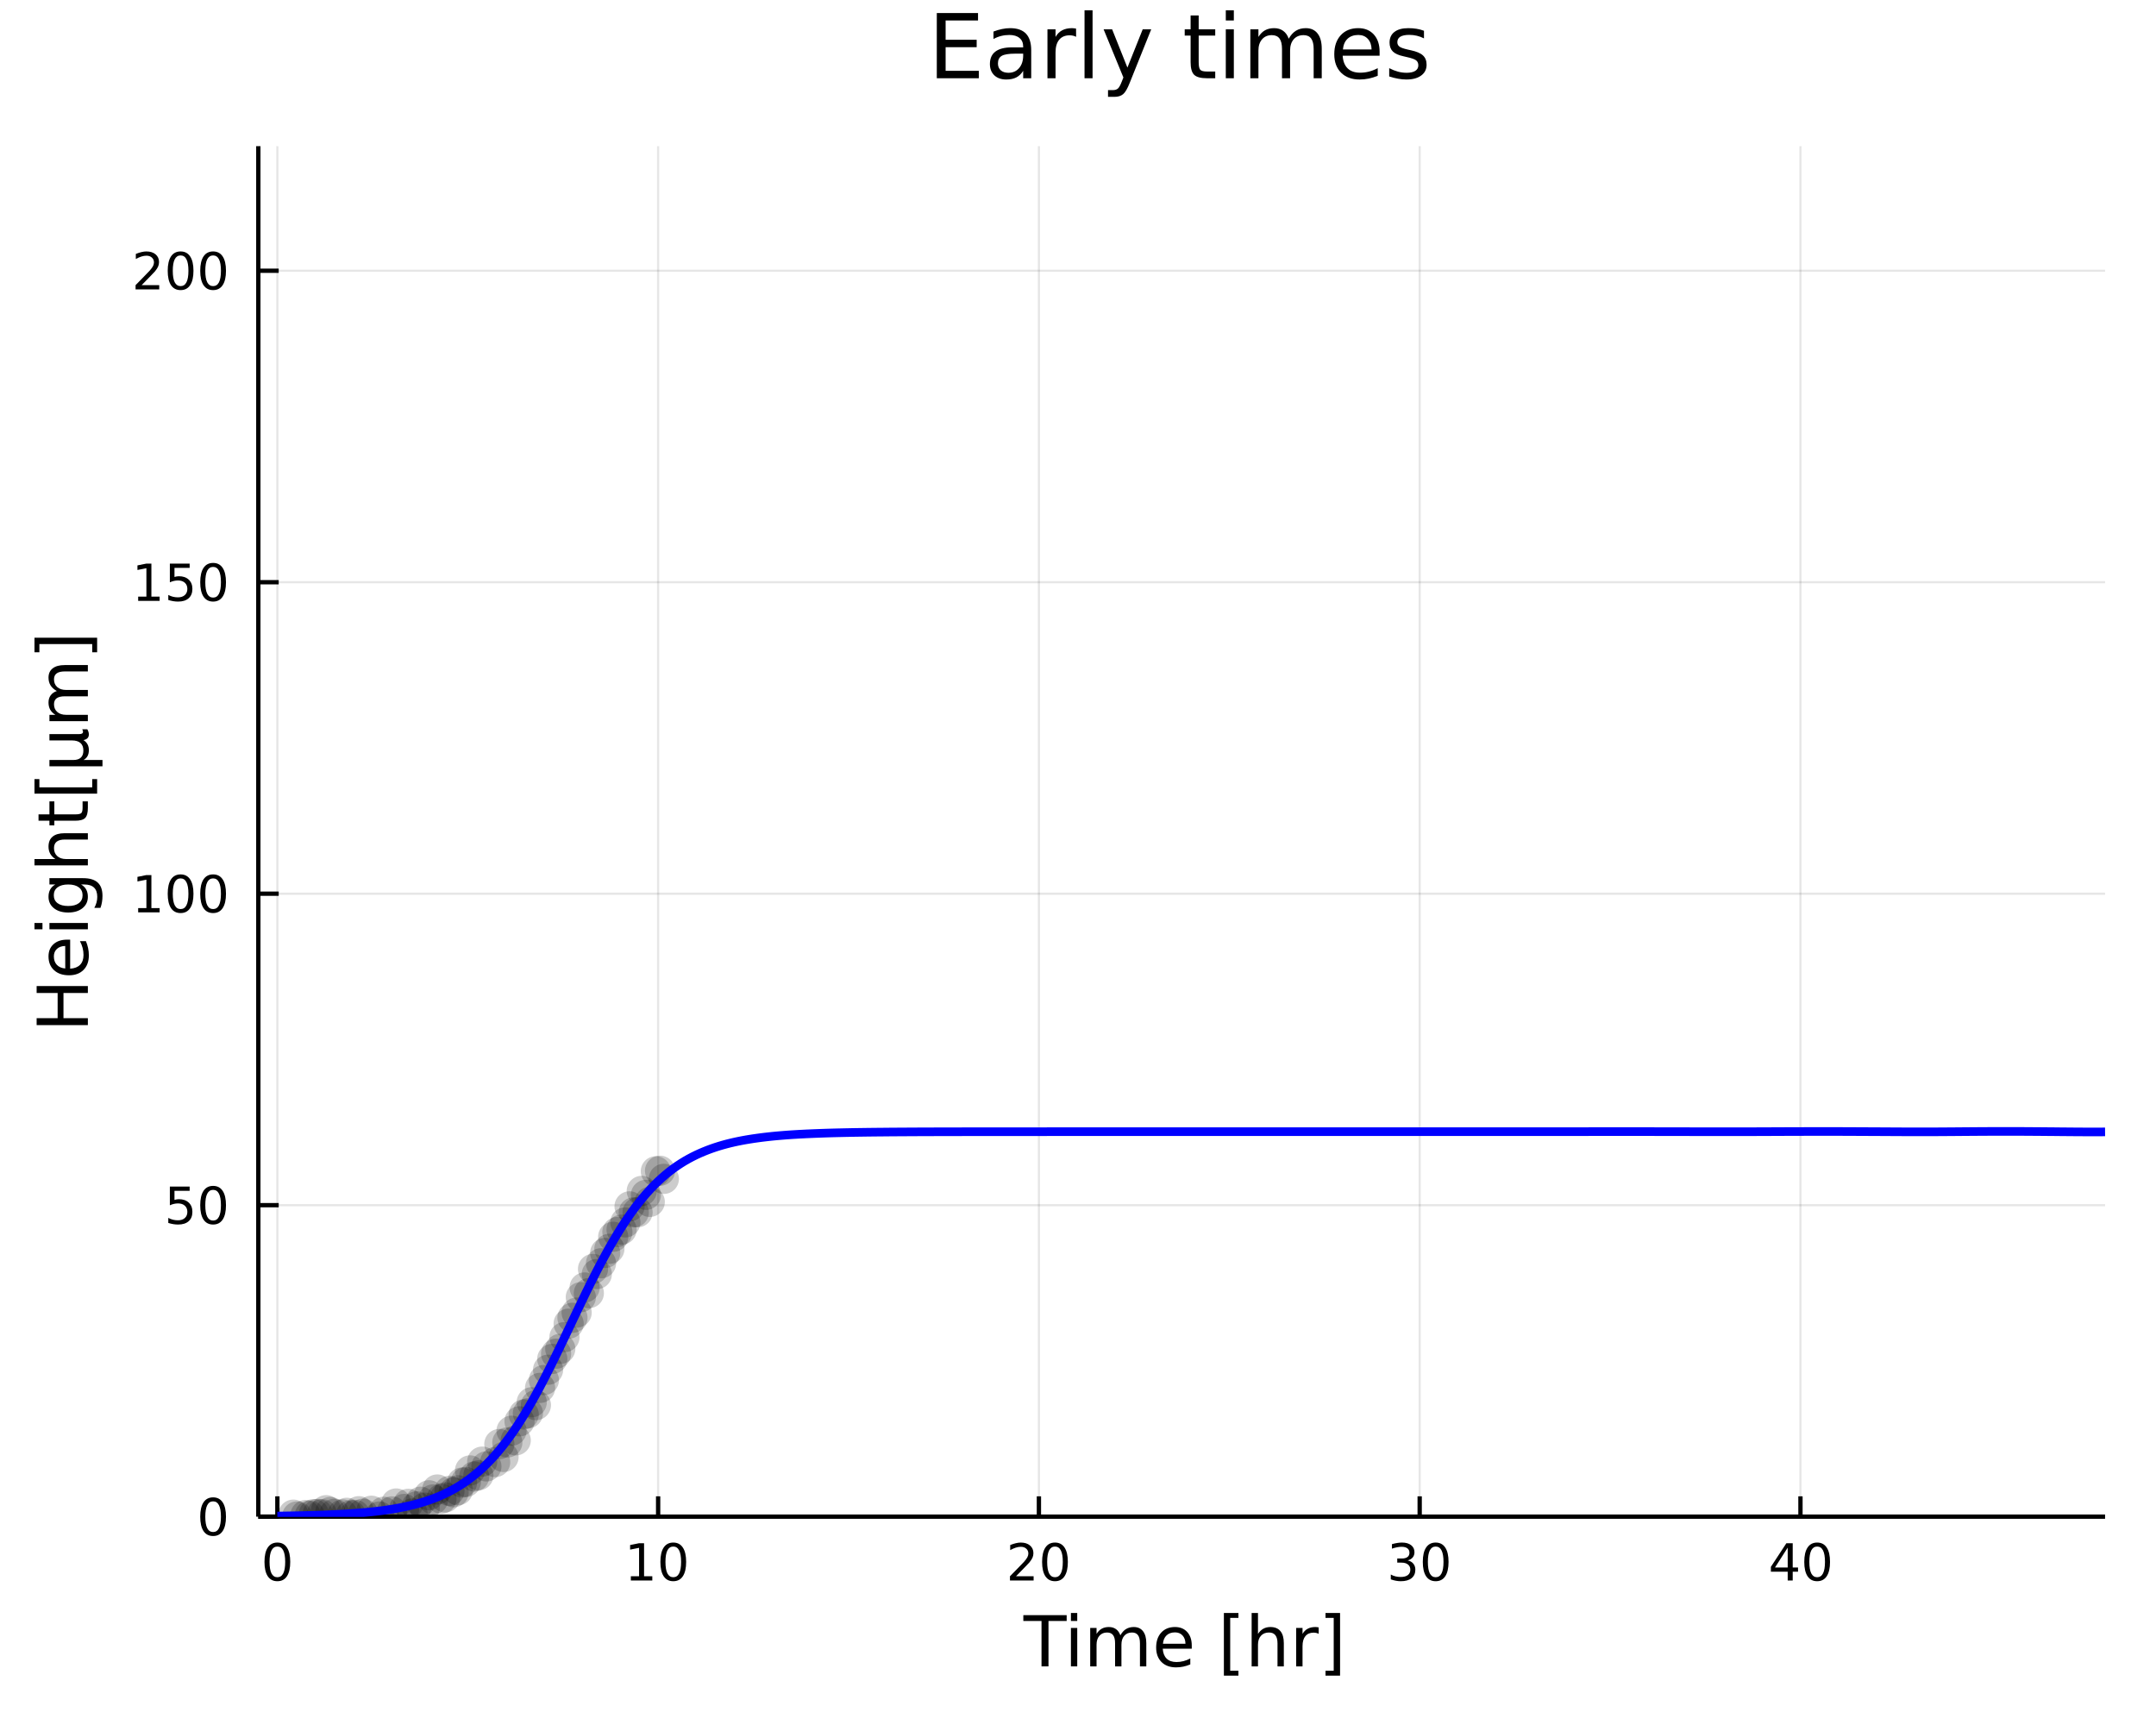 <?xml version="1.0" encoding="utf-8"?>
<svg xmlns="http://www.w3.org/2000/svg" xmlns:xlink="http://www.w3.org/1999/xlink" width="500" height="400" viewBox="0 0 2000 1600">
<rect x="0" y="0" width="2000" height="1600" fill="#808080" stroke="none"/>
<defs>
  <clipPath id="clip330">
    <rect x="0" y="0" width="2000" height="1600"/>
  </clipPath>
</defs>
<path clip-path="url(#clip330)" d="
M0 1600 L2000 1600 L2000 0 L0 0  Z
  " fill="#ffffff" fill-rule="evenodd" fill-opacity="1"/>
<defs>
  <clipPath id="clip331">
    <rect x="400" y="0" width="1401" height="1401"/>
  </clipPath>
</defs>
<path clip-path="url(#clip330)" d="
M239.629 1406.76 L1952.76 1406.76 L1952.76 135.568 L239.629 135.568  Z
  " fill="#ffffff" fill-rule="evenodd" fill-opacity="1"/>
<defs>
  <clipPath id="clip332">
    <rect x="239" y="135" width="1714" height="1272"/>
  </clipPath>
</defs>
<polyline clip-path="url(#clip332)" style="stroke:#000000; stroke-linecap:butt; stroke-linejoin:round; stroke-width:2; stroke-opacity:0.1; fill:none" points="
  257.291,1406.76 257.291,135.568 
  "/>
<polyline clip-path="url(#clip332)" style="stroke:#000000; stroke-linecap:butt; stroke-linejoin:round; stroke-width:2; stroke-opacity:0.1; fill:none" points="
  610.512,1406.76 610.512,135.568 
  "/>
<polyline clip-path="url(#clip332)" style="stroke:#000000; stroke-linecap:butt; stroke-linejoin:round; stroke-width:2; stroke-opacity:0.1; fill:none" points="
  963.734,1406.76 963.734,135.568 
  "/>
<polyline clip-path="url(#clip332)" style="stroke:#000000; stroke-linecap:butt; stroke-linejoin:round; stroke-width:2; stroke-opacity:0.1; fill:none" points="
  1316.96,1406.76 1316.96,135.568 
  "/>
<polyline clip-path="url(#clip332)" style="stroke:#000000; stroke-linecap:butt; stroke-linejoin:round; stroke-width:2; stroke-opacity:0.1; fill:none" points="
  1670.18,1406.76 1670.18,135.568 
  "/>
<polyline clip-path="url(#clip330)" style="stroke:#000000; stroke-linecap:butt; stroke-linejoin:round; stroke-width:4; stroke-opacity:1; fill:none" points="
  239.629,1406.76 1952.76,1406.76 
  "/>
<polyline clip-path="url(#clip330)" style="stroke:#000000; stroke-linecap:butt; stroke-linejoin:round; stroke-width:4; stroke-opacity:1; fill:none" points="
  257.291,1406.76 257.291,1387.87 
  "/>
<polyline clip-path="url(#clip330)" style="stroke:#000000; stroke-linecap:butt; stroke-linejoin:round; stroke-width:4; stroke-opacity:1; fill:none" points="
  610.512,1406.76 610.512,1387.87 
  "/>
<polyline clip-path="url(#clip330)" style="stroke:#000000; stroke-linecap:butt; stroke-linejoin:round; stroke-width:4; stroke-opacity:1; fill:none" points="
  963.734,1406.76 963.734,1387.87 
  "/>
<polyline clip-path="url(#clip330)" style="stroke:#000000; stroke-linecap:butt; stroke-linejoin:round; stroke-width:4; stroke-opacity:1; fill:none" points="
  1316.96,1406.76 1316.96,1387.87 
  "/>
<polyline clip-path="url(#clip330)" style="stroke:#000000; stroke-linecap:butt; stroke-linejoin:round; stroke-width:4; stroke-opacity:1; fill:none" points="
  1670.18,1406.76 1670.18,1387.87 
  "/>
<path clip-path="url(#clip330)" d="M257.291 1434.48 Q253.679 1434.48 251.851 1438.05 Q250.045 1441.59 250.045 1448.72 Q250.045 1455.83 251.851 1459.39 Q253.679 1462.93 257.291 1462.93 Q260.925 1462.93 262.73 1459.39 Q264.559 1455.83 264.559 1448.72 Q264.559 1441.59 262.73 1438.05 Q260.925 1434.48 257.291 1434.48 M257.291 1430.78 Q263.101 1430.78 266.156 1435.39 Q269.235 1439.97 269.235 1448.72 Q269.235 1457.45 266.156 1462.05 Q263.101 1466.64 257.291 1466.64 Q251.48 1466.64 248.402 1462.05 Q245.346 1457.45 245.346 1448.72 Q245.346 1439.97 248.402 1435.39 Q251.48 1430.78 257.291 1430.78 Z" fill="#000000" fill-rule="evenodd" fill-opacity="1" /><path clip-path="url(#clip330)" d="M585.2 1462.03 L592.839 1462.03 L592.839 1435.66 L584.529 1437.33 L584.529 1433.07 L592.793 1431.4 L597.469 1431.4 L597.469 1462.03 L605.107 1462.03 L605.107 1465.96 L585.2 1465.96 L585.2 1462.03 Z" fill="#000000" fill-rule="evenodd" fill-opacity="1" /><path clip-path="url(#clip330)" d="M624.552 1434.48 Q620.941 1434.48 619.112 1438.05 Q617.306 1441.59 617.306 1448.72 Q617.306 1455.83 619.112 1459.39 Q620.941 1462.93 624.552 1462.93 Q628.186 1462.93 629.992 1459.39 Q631.82 1455.83 631.82 1448.72 Q631.82 1441.59 629.992 1438.05 Q628.186 1434.48 624.552 1434.48 M624.552 1430.78 Q630.362 1430.78 633.417 1435.39 Q636.496 1439.97 636.496 1448.72 Q636.496 1457.45 633.417 1462.05 Q630.362 1466.64 624.552 1466.64 Q618.742 1466.64 615.663 1462.05 Q612.607 1457.45 612.607 1448.72 Q612.607 1439.97 615.663 1435.39 Q618.742 1430.78 624.552 1430.78 Z" fill="#000000" fill-rule="evenodd" fill-opacity="1" /><path clip-path="url(#clip330)" d="M942.508 1462.03 L958.827 1462.03 L958.827 1465.96 L936.883 1465.96 L936.883 1462.03 Q939.545 1459.27 944.128 1454.64 Q948.735 1449.99 949.915 1448.65 Q952.16 1446.13 953.04 1444.39 Q953.943 1442.63 953.943 1440.94 Q953.943 1438.19 951.998 1436.45 Q950.077 1434.71 946.975 1434.71 Q944.776 1434.71 942.323 1435.48 Q939.892 1436.24 937.114 1437.79 L937.114 1433.07 Q939.938 1431.94 942.392 1431.36 Q944.846 1430.78 946.883 1430.78 Q952.253 1430.78 955.447 1433.46 Q958.642 1436.15 958.642 1440.64 Q958.642 1442.77 957.832 1444.69 Q957.045 1446.59 954.938 1449.18 Q954.359 1449.85 951.258 1453.07 Q948.156 1456.26 942.508 1462.03 Z" fill="#000000" fill-rule="evenodd" fill-opacity="1" /><path clip-path="url(#clip330)" d="M978.642 1434.48 Q975.031 1434.48 973.202 1438.05 Q971.396 1441.59 971.396 1448.72 Q971.396 1455.83 973.202 1459.39 Q975.031 1462.93 978.642 1462.93 Q982.276 1462.93 984.082 1459.39 Q985.91 1455.83 985.91 1448.72 Q985.91 1441.59 984.082 1438.05 Q982.276 1434.48 978.642 1434.48 M978.642 1430.78 Q984.452 1430.78 987.507 1435.39 Q990.586 1439.97 990.586 1448.72 Q990.586 1457.45 987.507 1462.05 Q984.452 1466.64 978.642 1466.64 Q972.832 1466.64 969.753 1462.05 Q966.697 1457.45 966.697 1448.72 Q966.697 1439.97 969.753 1435.39 Q972.832 1430.78 978.642 1430.78 Z" fill="#000000" fill-rule="evenodd" fill-opacity="1" /><path clip-path="url(#clip330)" d="M1305.8 1447.33 Q1309.16 1448.05 1311.03 1450.32 Q1312.93 1452.58 1312.93 1455.92 Q1312.93 1461.03 1309.41 1463.83 Q1305.89 1466.64 1299.41 1466.64 Q1297.23 1466.64 1294.92 1466.2 Q1292.63 1465.78 1290.17 1464.92 L1290.17 1460.41 Q1292.12 1461.54 1294.43 1462.12 Q1296.75 1462.7 1299.27 1462.7 Q1303.67 1462.7 1305.96 1460.96 Q1308.28 1459.23 1308.28 1455.92 Q1308.28 1452.86 1306.12 1451.15 Q1303.99 1449.41 1300.17 1449.41 L1296.15 1449.41 L1296.15 1445.57 L1300.36 1445.57 Q1303.81 1445.57 1305.64 1444.2 Q1307.47 1442.82 1307.47 1440.22 Q1307.47 1437.56 1305.57 1436.15 Q1303.69 1434.71 1300.17 1434.71 Q1298.25 1434.71 1296.05 1435.13 Q1293.85 1435.55 1291.22 1436.43 L1291.22 1432.26 Q1293.88 1431.52 1296.19 1431.15 Q1298.53 1430.78 1300.59 1430.78 Q1305.91 1430.78 1309.02 1433.21 Q1312.12 1435.62 1312.12 1439.74 Q1312.12 1442.61 1310.47 1444.6 Q1308.83 1446.57 1305.8 1447.33 Z" fill="#000000" fill-rule="evenodd" fill-opacity="1" /><path clip-path="url(#clip330)" d="M1331.79 1434.48 Q1328.18 1434.48 1326.35 1438.05 Q1324.55 1441.59 1324.55 1448.72 Q1324.55 1455.83 1326.35 1459.39 Q1328.18 1462.93 1331.79 1462.93 Q1335.43 1462.93 1337.23 1459.39 Q1339.06 1455.83 1339.06 1448.72 Q1339.06 1441.59 1337.23 1438.05 Q1335.43 1434.48 1331.79 1434.48 M1331.79 1430.78 Q1337.6 1430.78 1340.66 1435.39 Q1343.74 1439.97 1343.74 1448.72 Q1343.74 1457.45 1340.66 1462.05 Q1337.6 1466.64 1331.79 1466.64 Q1325.98 1466.64 1322.91 1462.05 Q1319.85 1457.45 1319.85 1448.72 Q1319.85 1439.97 1322.91 1435.39 Q1325.98 1430.78 1331.79 1430.78 Z" fill="#000000" fill-rule="evenodd" fill-opacity="1" /><path clip-path="url(#clip330)" d="M1658.35 1435.48 L1646.54 1453.93 L1658.35 1453.93 L1658.35 1435.48 M1657.12 1431.4 L1663 1431.4 L1663 1453.93 L1667.93 1453.93 L1667.93 1457.82 L1663 1457.82 L1663 1465.96 L1658.35 1465.96 L1658.35 1457.82 L1642.75 1457.82 L1642.75 1453.3 L1657.12 1431.4 Z" fill="#000000" fill-rule="evenodd" fill-opacity="1" /><path clip-path="url(#clip330)" d="M1685.66 1434.48 Q1682.05 1434.48 1680.22 1438.05 Q1678.42 1441.59 1678.42 1448.72 Q1678.42 1455.83 1680.22 1459.39 Q1682.05 1462.93 1685.66 1462.93 Q1689.3 1462.93 1691.1 1459.39 Q1692.93 1455.83 1692.93 1448.72 Q1692.93 1441.59 1691.1 1438.05 Q1689.3 1434.48 1685.66 1434.48 M1685.66 1430.78 Q1691.47 1430.78 1694.53 1435.39 Q1697.61 1439.97 1697.61 1448.72 Q1697.61 1457.45 1694.53 1462.05 Q1691.47 1466.64 1685.66 1466.64 Q1679.85 1466.64 1676.78 1462.05 Q1673.72 1457.45 1673.72 1448.72 Q1673.72 1439.97 1676.78 1435.39 Q1679.85 1430.78 1685.66 1430.78 Z" fill="#000000" fill-rule="evenodd" fill-opacity="1" /><path clip-path="url(#clip330)" d="M949.288 1498.11 L989.488 1498.11 L989.488 1503.52 L972.618 1503.52 L972.618 1545.63 L966.157 1545.63 L966.157 1503.52 L949.288 1503.52 L949.288 1498.11 Z" fill="#000000" fill-rule="evenodd" fill-opacity="1" /><path clip-path="url(#clip330)" d="M993.434 1509.98 L999.291 1509.98 L999.291 1545.63 L993.434 1545.63 L993.434 1509.98 M993.434 1496.1 L999.291 1496.1 L999.291 1503.52 L993.434 1503.52 L993.434 1496.1 Z" fill="#000000" fill-rule="evenodd" fill-opacity="1" /><path clip-path="url(#clip330)" d="M1039.3 1516.82 Q1041.5 1512.88 1044.55 1511 Q1047.61 1509.12 1051.74 1509.12 Q1057.31 1509.12 1060.34 1513.04 Q1063.36 1516.92 1063.36 1524.11 L1063.36 1545.63 L1057.47 1545.63 L1057.47 1524.3 Q1057.47 1519.18 1055.66 1516.7 Q1053.84 1514.21 1050.12 1514.21 Q1045.57 1514.21 1042.93 1517.24 Q1040.29 1520.26 1040.29 1525.48 L1040.29 1545.63 L1034.4 1545.63 L1034.4 1524.3 Q1034.4 1519.15 1032.58 1516.7 Q1030.77 1514.21 1026.98 1514.21 Q1022.49 1514.21 1019.85 1517.27 Q1017.21 1520.29 1017.21 1525.48 L1017.21 1545.63 L1011.32 1545.63 L1011.32 1509.98 L1017.21 1509.98 L1017.21 1515.52 Q1019.22 1512.24 1022.02 1510.68 Q1024.82 1509.12 1028.67 1509.12 Q1032.55 1509.12 1035.26 1511.09 Q1037.99 1513.07 1039.3 1516.82 Z" fill="#000000" fill-rule="evenodd" fill-opacity="1" /><path clip-path="url(#clip330)" d="M1105.53 1526.34 L1105.53 1529.2 L1078.61 1529.2 Q1078.99 1535.25 1082.24 1538.43 Q1085.51 1541.59 1091.34 1541.59 Q1094.71 1541.59 1097.86 1540.76 Q1101.05 1539.93 1104.17 1538.28 L1104.17 1543.81 Q1101.01 1545.15 1097.7 1545.85 Q1094.39 1546.55 1090.99 1546.55 Q1082.46 1546.55 1077.46 1541.59 Q1072.5 1536.62 1072.5 1528.15 Q1072.5 1519.4 1077.21 1514.28 Q1081.95 1509.12 1089.97 1509.12 Q1097.16 1509.12 1101.33 1513.77 Q1105.53 1518.38 1105.53 1526.34 M1099.68 1524.62 Q1099.61 1519.81 1096.97 1516.95 Q1094.36 1514.09 1090.03 1514.09 Q1085.13 1514.09 1082.17 1516.85 Q1079.24 1519.62 1078.8 1524.65 L1099.68 1524.62 Z" fill="#000000" fill-rule="evenodd" fill-opacity="1" /><path clip-path="url(#clip330)" d="M1135.33 1496.1 L1148.82 1496.1 L1148.82 1500.65 L1141.18 1500.65 L1141.18 1549.67 L1148.82 1549.67 L1148.82 1554.22 L1135.33 1554.22 L1135.33 1496.1 Z" fill="#000000" fill-rule="evenodd" fill-opacity="1" /><path clip-path="url(#clip330)" d="M1190.93 1524.11 L1190.93 1545.63 L1185.07 1545.63 L1185.07 1524.3 Q1185.07 1519.24 1183.1 1516.73 Q1181.13 1514.21 1177.18 1514.21 Q1172.44 1514.21 1169.7 1517.24 Q1166.96 1520.26 1166.96 1525.48 L1166.96 1545.63 L1161.08 1545.63 L1161.08 1496.1 L1166.96 1496.1 L1166.96 1515.52 Q1169.06 1512.3 1171.9 1510.71 Q1174.76 1509.12 1178.49 1509.12 Q1184.63 1509.12 1187.78 1512.94 Q1190.93 1516.73 1190.93 1524.11 Z" fill="#000000" fill-rule="evenodd" fill-opacity="1" /><path clip-path="url(#clip330)" d="M1223.27 1515.45 Q1222.28 1514.88 1221.1 1514.63 Q1219.96 1514.34 1218.56 1514.34 Q1213.59 1514.34 1210.92 1517.59 Q1208.28 1520.8 1208.28 1526.85 L1208.28 1545.63 L1202.39 1545.63 L1202.39 1509.98 L1208.28 1509.98 L1208.28 1515.52 Q1210.12 1512.27 1213.08 1510.71 Q1216.04 1509.12 1220.28 1509.12 Q1220.88 1509.12 1221.61 1509.22 Q1222.35 1509.28 1223.24 1509.44 L1223.27 1515.45 Z" fill="#000000" fill-rule="evenodd" fill-opacity="1" /><path clip-path="url(#clip330)" d="M1243.1 1496.1 L1243.1 1554.22 L1229.6 1554.22 L1229.6 1549.67 L1237.21 1549.67 L1237.21 1500.65 L1229.6 1500.65 L1229.6 1496.1 L1243.1 1496.1 Z" fill="#000000" fill-rule="evenodd" fill-opacity="1" /><polyline clip-path="url(#clip332)" style="stroke:#000000; stroke-linecap:butt; stroke-linejoin:round; stroke-width:2; stroke-opacity:0.1; fill:none" points="
  239.629,1406.76 1952.76,1406.76 
  "/>
<polyline clip-path="url(#clip332)" style="stroke:#000000; stroke-linecap:butt; stroke-linejoin:round; stroke-width:2; stroke-opacity:0.1; fill:none" points="
  239.629,1117.86 1952.76,1117.86 
  "/>
<polyline clip-path="url(#clip332)" style="stroke:#000000; stroke-linecap:butt; stroke-linejoin:round; stroke-width:2; stroke-opacity:0.1; fill:none" points="
  239.629,828.948 1952.76,828.948 
  "/>
<polyline clip-path="url(#clip332)" style="stroke:#000000; stroke-linecap:butt; stroke-linejoin:round; stroke-width:2; stroke-opacity:0.1; fill:none" points="
  239.629,540.039 1952.76,540.039 
  "/>
<polyline clip-path="url(#clip332)" style="stroke:#000000; stroke-linecap:butt; stroke-linejoin:round; stroke-width:2; stroke-opacity:0.1; fill:none" points="
  239.629,251.131 1952.76,251.131 
  "/>
<polyline clip-path="url(#clip330)" style="stroke:#000000; stroke-linecap:butt; stroke-linejoin:round; stroke-width:4; stroke-opacity:1; fill:none" points="
  239.629,1406.76 239.629,135.568 
  "/>
<polyline clip-path="url(#clip330)" style="stroke:#000000; stroke-linecap:butt; stroke-linejoin:round; stroke-width:4; stroke-opacity:1; fill:none" points="
  239.629,1406.76 258.527,1406.76 
  "/>
<polyline clip-path="url(#clip330)" style="stroke:#000000; stroke-linecap:butt; stroke-linejoin:round; stroke-width:4; stroke-opacity:1; fill:none" points="
  239.629,1117.86 258.527,1117.86 
  "/>
<polyline clip-path="url(#clip330)" style="stroke:#000000; stroke-linecap:butt; stroke-linejoin:round; stroke-width:4; stroke-opacity:1; fill:none" points="
  239.629,828.948 258.527,828.948 
  "/>
<polyline clip-path="url(#clip330)" style="stroke:#000000; stroke-linecap:butt; stroke-linejoin:round; stroke-width:4; stroke-opacity:1; fill:none" points="
  239.629,540.039 258.527,540.039 
  "/>
<polyline clip-path="url(#clip330)" style="stroke:#000000; stroke-linecap:butt; stroke-linejoin:round; stroke-width:4; stroke-opacity:1; fill:none" points="
  239.629,251.131 258.527,251.131 
  "/>
<path clip-path="url(#clip330)" d="M197.685 1392.56 Q194.074 1392.56 192.245 1396.13 Q190.44 1399.67 190.44 1406.8 Q190.44 1413.91 192.245 1417.47 Q194.074 1421.01 197.685 1421.01 Q201.319 1421.01 203.125 1417.47 Q204.954 1413.91 204.954 1406.8 Q204.954 1399.67 203.125 1396.13 Q201.319 1392.56 197.685 1392.56 M197.685 1388.86 Q203.495 1388.86 206.551 1393.47 Q209.629 1398.05 209.629 1406.8 Q209.629 1415.53 206.551 1420.13 Q203.495 1424.72 197.685 1424.72 Q191.875 1424.72 188.796 1420.13 Q185.741 1415.53 185.741 1406.8 Q185.741 1398.05 188.796 1393.47 Q191.875 1388.86 197.685 1388.86 Z" fill="#000000" fill-rule="evenodd" fill-opacity="1" /><path clip-path="url(#clip330)" d="M157.57 1100.58 L175.926 1100.58 L175.926 1104.51 L161.852 1104.51 L161.852 1112.98 Q162.87 1112.64 163.889 1112.47 Q164.907 1112.29 165.926 1112.29 Q171.713 1112.29 175.093 1115.46 Q178.472 1118.63 178.472 1124.05 Q178.472 1129.63 175 1132.73 Q171.528 1135.81 165.208 1135.81 Q163.032 1135.81 160.764 1135.44 Q158.519 1135.07 156.111 1134.33 L156.111 1129.63 Q158.195 1130.76 160.417 1131.32 Q162.639 1131.87 165.116 1131.87 Q169.12 1131.87 171.458 1129.77 Q173.796 1127.66 173.796 1124.05 Q173.796 1120.44 171.458 1118.33 Q169.12 1116.22 165.116 1116.22 Q163.241 1116.22 161.366 1116.64 Q159.514 1117.06 157.57 1117.94 L157.57 1100.58 Z" fill="#000000" fill-rule="evenodd" fill-opacity="1" /><path clip-path="url(#clip330)" d="M197.685 1103.65 Q194.074 1103.65 192.245 1107.22 Q190.44 1110.76 190.44 1117.89 Q190.44 1125 192.245 1128.56 Q194.074 1132.1 197.685 1132.1 Q201.319 1132.1 203.125 1128.56 Q204.954 1125 204.954 1117.89 Q204.954 1110.76 203.125 1107.22 Q201.319 1103.65 197.685 1103.65 M197.685 1099.95 Q203.495 1099.95 206.551 1104.56 Q209.629 1109.14 209.629 1117.89 Q209.629 1126.62 206.551 1131.22 Q203.495 1135.81 197.685 1135.81 Q191.875 1135.81 188.796 1131.22 Q185.741 1126.62 185.741 1117.89 Q185.741 1109.14 188.796 1104.56 Q191.875 1099.95 197.685 1099.95 Z" fill="#000000" fill-rule="evenodd" fill-opacity="1" /><path clip-path="url(#clip330)" d="M128.172 842.292 L135.81 842.292 L135.81 815.927 L127.5 817.594 L127.5 813.334 L135.764 811.668 L140.44 811.668 L140.44 842.292 L148.079 842.292 L148.079 846.228 L128.172 846.228 L128.172 842.292 Z" fill="#000000" fill-rule="evenodd" fill-opacity="1" /><path clip-path="url(#clip330)" d="M167.523 814.746 Q163.912 814.746 162.083 818.311 Q160.278 821.853 160.278 828.982 Q160.278 836.089 162.083 839.654 Q163.912 843.195 167.523 843.195 Q171.157 843.195 172.963 839.654 Q174.792 836.089 174.792 828.982 Q174.792 821.853 172.963 818.311 Q171.157 814.746 167.523 814.746 M167.523 811.043 Q173.333 811.043 176.389 815.649 Q179.468 820.232 179.468 828.982 Q179.468 837.709 176.389 842.316 Q173.333 846.899 167.523 846.899 Q161.713 846.899 158.634 842.316 Q155.579 837.709 155.579 828.982 Q155.579 820.232 158.634 815.649 Q161.713 811.043 167.523 811.043 Z" fill="#000000" fill-rule="evenodd" fill-opacity="1" /><path clip-path="url(#clip330)" d="M197.685 814.746 Q194.074 814.746 192.245 818.311 Q190.44 821.853 190.44 828.982 Q190.44 836.089 192.245 839.654 Q194.074 843.195 197.685 843.195 Q201.319 843.195 203.125 839.654 Q204.954 836.089 204.954 828.982 Q204.954 821.853 203.125 818.311 Q201.319 814.746 197.685 814.746 M197.685 811.043 Q203.495 811.043 206.551 815.649 Q209.629 820.232 209.629 828.982 Q209.629 837.709 206.551 842.316 Q203.495 846.899 197.685 846.899 Q191.875 846.899 188.796 842.316 Q185.741 837.709 185.741 828.982 Q185.741 820.232 188.796 815.649 Q191.875 811.043 197.685 811.043 Z" fill="#000000" fill-rule="evenodd" fill-opacity="1" /><path clip-path="url(#clip330)" d="M128.172 553.384 L135.81 553.384 L135.81 527.019 L127.5 528.685 L127.5 524.426 L135.764 522.759 L140.44 522.759 L140.44 553.384 L148.079 553.384 L148.079 557.319 L128.172 557.319 L128.172 553.384 Z" fill="#000000" fill-rule="evenodd" fill-opacity="1" /><path clip-path="url(#clip330)" d="M157.57 522.759 L175.926 522.759 L175.926 526.695 L161.852 526.695 L161.852 535.167 Q162.87 534.82 163.889 534.658 Q164.907 534.472 165.926 534.472 Q171.713 534.472 175.093 537.644 Q178.472 540.815 178.472 546.232 Q178.472 551.81 175 554.912 Q171.528 557.991 165.208 557.991 Q163.032 557.991 160.764 557.62 Q158.519 557.25 156.111 556.509 L156.111 551.81 Q158.195 552.945 160.417 553.5 Q162.639 554.056 165.116 554.056 Q169.12 554.056 171.458 551.949 Q173.796 549.843 173.796 546.232 Q173.796 542.62 171.458 540.514 Q169.12 538.408 165.116 538.408 Q163.241 538.408 161.366 538.824 Q159.514 539.241 157.57 540.121 L157.57 522.759 Z" fill="#000000" fill-rule="evenodd" fill-opacity="1" /><path clip-path="url(#clip330)" d="M197.685 525.838 Q194.074 525.838 192.245 529.403 Q190.44 532.945 190.44 540.074 Q190.44 547.181 192.245 550.745 Q194.074 554.287 197.685 554.287 Q201.319 554.287 203.125 550.745 Q204.954 547.181 204.954 540.074 Q204.954 532.945 203.125 529.403 Q201.319 525.838 197.685 525.838 M197.685 522.134 Q203.495 522.134 206.551 526.741 Q209.629 531.324 209.629 540.074 Q209.629 548.801 206.551 553.407 Q203.495 557.991 197.685 557.991 Q191.875 557.991 188.796 553.407 Q185.741 548.801 185.741 540.074 Q185.741 531.324 188.796 526.741 Q191.875 522.134 197.685 522.134 Z" fill="#000000" fill-rule="evenodd" fill-opacity="1" /><path clip-path="url(#clip330)" d="M131.389 264.476 L147.708 264.476 L147.708 268.411 L125.764 268.411 L125.764 264.476 Q128.426 261.722 133.009 257.092 Q137.616 252.439 138.796 251.097 Q141.042 248.574 141.921 246.837 Q142.824 245.078 142.824 243.388 Q142.824 240.634 140.88 238.898 Q138.959 237.162 135.857 237.162 Q133.658 237.162 131.204 237.925 Q128.773 238.689 125.996 240.24 L125.996 235.518 Q128.82 234.384 131.273 233.805 Q133.727 233.226 135.764 233.226 Q141.134 233.226 144.329 235.912 Q147.523 238.597 147.523 243.087 Q147.523 245.217 146.713 247.138 Q145.926 249.036 143.82 251.629 Q143.241 252.3 140.139 255.518 Q137.037 258.712 131.389 264.476 Z" fill="#000000" fill-rule="evenodd" fill-opacity="1" /><path clip-path="url(#clip330)" d="M167.523 236.93 Q163.912 236.93 162.083 240.495 Q160.278 244.037 160.278 251.166 Q160.278 258.273 162.083 261.837 Q163.912 265.379 167.523 265.379 Q171.157 265.379 172.963 261.837 Q174.792 258.273 174.792 251.166 Q174.792 244.037 172.963 240.495 Q171.157 236.93 167.523 236.93 M167.523 233.226 Q173.333 233.226 176.389 237.833 Q179.468 242.416 179.468 251.166 Q179.468 259.893 176.389 264.499 Q173.333 269.083 167.523 269.083 Q161.713 269.083 158.634 264.499 Q155.579 259.893 155.579 251.166 Q155.579 242.416 158.634 237.833 Q161.713 233.226 167.523 233.226 Z" fill="#000000" fill-rule="evenodd" fill-opacity="1" /><path clip-path="url(#clip330)" d="M197.685 236.93 Q194.074 236.93 192.245 240.495 Q190.44 244.037 190.44 251.166 Q190.44 258.273 192.245 261.837 Q194.074 265.379 197.685 265.379 Q201.319 265.379 203.125 261.837 Q204.954 258.273 204.954 251.166 Q204.954 244.037 203.125 240.495 Q201.319 236.93 197.685 236.93 M197.685 233.226 Q203.495 233.226 206.551 237.833 Q209.629 242.416 209.629 251.166 Q209.629 259.893 206.551 264.499 Q203.495 269.083 197.685 269.083 Q191.875 269.083 188.796 264.499 Q185.741 259.893 185.741 251.166 Q185.741 242.416 188.796 237.833 Q191.875 233.226 197.685 233.226 Z" fill="#000000" fill-rule="evenodd" fill-opacity="1" /><path clip-path="url(#clip330)" d="M33.988 950.822 L33.988 944.393 L53.467 944.393 L53.467 921.031 L33.988 921.031 L33.988 914.601 L81.508 914.601 L81.508 921.031 L58.878 921.031 L58.878 944.393 L81.508 944.393 L81.508 950.822 L33.988 950.822 Z" fill="#000000" fill-rule="evenodd" fill-opacity="1" /><path clip-path="url(#clip330)" d="M62.22 871.569 L65.085 871.569 L65.085 898.496 Q71.132 898.114 74.315 894.868 Q77.466 891.589 77.466 885.765 Q77.466 882.391 76.638 879.24 Q75.811 876.057 74.156 872.938 L79.694 872.938 Q81.031 876.089 81.731 879.399 Q82.431 882.709 82.431 886.115 Q82.431 894.645 77.466 899.642 Q72.501 904.607 64.034 904.607 Q55.281 904.607 50.157 899.896 Q45.001 895.154 45.001 887.133 Q45.001 879.94 49.648 875.77 Q54.263 871.569 62.22 871.569 M60.501 877.426 Q55.695 877.489 52.831 880.131 Q49.966 882.741 49.966 887.07 Q49.966 891.971 52.735 894.931 Q55.504 897.859 60.533 898.305 L60.501 877.426 Z" fill="#000000" fill-rule="evenodd" fill-opacity="1" /><path clip-path="url(#clip330)" d="M45.86 861.957 L45.86 856.1 L81.508 856.1 L81.508 861.957 L45.86 861.957 M31.983 861.957 L31.983 856.1 L39.399 856.1 L39.399 861.957 L31.983 861.957 Z" fill="#000000" fill-rule="evenodd" fill-opacity="1" /><path clip-path="url(#clip330)" d="M63.27 820.389 Q56.905 820.389 53.404 823.031 Q49.902 825.641 49.902 830.383 Q49.902 835.094 53.404 837.735 Q56.905 840.345 63.27 840.345 Q69.604 840.345 73.105 837.735 Q76.607 835.094 76.607 830.383 Q76.607 825.641 73.105 823.031 Q69.604 820.389 63.27 820.389 M77.084 814.532 Q86.187 814.532 90.611 818.575 Q95.067 822.617 95.067 830.956 Q95.067 834.043 94.59 836.781 Q94.144 839.518 93.189 842.096 L87.492 842.096 Q88.892 839.518 89.561 837.003 Q90.229 834.489 90.229 831.879 Q90.229 826.118 87.206 823.253 Q84.214 820.389 78.134 820.389 L75.238 820.389 Q78.389 822.203 79.949 825.036 Q81.508 827.869 81.508 831.815 Q81.508 838.372 76.511 842.382 Q71.514 846.393 63.27 846.393 Q54.995 846.393 49.998 842.382 Q45.001 838.372 45.001 831.815 Q45.001 827.869 46.56 825.036 Q48.12 822.203 51.271 820.389 L45.86 820.389 L45.86 814.532 L77.084 814.532 Z" fill="#000000" fill-rule="evenodd" fill-opacity="1" /><path clip-path="url(#clip330)" d="M59.992 772.837 L81.508 772.837 L81.508 778.693 L60.183 778.693 Q55.122 778.693 52.608 780.667 Q50.093 782.64 50.093 786.587 Q50.093 791.329 53.117 794.067 Q56.141 796.804 61.361 796.804 L81.508 796.804 L81.508 802.692 L31.983 802.692 L31.983 796.804 L51.398 796.804 Q48.184 794.703 46.592 791.87 Q45.001 789.006 45.001 785.282 Q45.001 779.139 48.82 775.988 Q52.608 772.837 59.992 772.837 Z" fill="#000000" fill-rule="evenodd" fill-opacity="1" /><path clip-path="url(#clip330)" d="M35.739 755.363 L45.86 755.363 L45.86 743.3 L50.412 743.3 L50.412 755.363 L69.763 755.363 Q74.124 755.363 75.365 754.185 Q76.607 752.976 76.607 749.316 L76.607 743.3 L81.508 743.3 L81.508 749.316 Q81.508 756.095 78.994 758.673 Q76.447 761.251 69.763 761.251 L50.412 761.251 L50.412 765.548 L45.86 765.548 L45.86 761.251 L35.739 761.251 L35.739 755.363 Z" fill="#000000" fill-rule="evenodd" fill-opacity="1" /><path clip-path="url(#clip330)" d="M31.983 736.139 L31.983 722.643 L36.534 722.643 L36.534 730.282 L85.55 730.282 L85.55 722.643 L90.102 722.643 L90.102 736.139 L31.983 736.139 Z" fill="#000000" fill-rule="evenodd" fill-opacity="1" /><path clip-path="url(#clip330)" d="M95.067 710.771 L45.86 710.771 L45.86 704.915 L68.013 704.915 Q72.628 704.915 74.983 702.719 Q77.339 700.523 77.339 696.226 Q77.339 691.515 74.665 689.16 Q71.991 686.773 66.644 686.773 L45.86 686.773 L45.86 680.916 L73.296 680.916 Q75.206 680.916 76.129 680.375 Q77.02 679.802 77.02 678.625 Q77.02 678.338 76.861 677.829 Q76.67 677.32 76.288 676.428 L80.999 676.428 Q81.731 677.733 82.081 678.911 Q82.431 680.057 82.431 681.171 Q82.431 683.367 81.19 684.672 Q79.949 685.977 77.402 686.454 Q79.917 688.046 81.19 690.369 Q82.431 692.661 82.431 695.78 Q82.431 699.027 81.19 701.318 Q79.949 703.578 77.466 704.915 L95.067 704.915 L95.067 710.771 Z" fill="#000000" fill-rule="evenodd" fill-opacity="1" /><path clip-path="url(#clip330)" d="M52.703 640.94 Q48.757 638.743 46.879 635.688 Q45.001 632.632 45.001 628.495 Q45.001 622.925 48.916 619.901 Q52.799 616.877 59.992 616.877 L81.508 616.877 L81.508 622.765 L60.183 622.765 Q55.059 622.765 52.576 624.58 Q50.093 626.394 50.093 630.118 Q50.093 634.669 53.117 637.311 Q56.141 639.953 61.361 639.953 L81.508 639.953 L81.508 645.841 L60.183 645.841 Q55.027 645.841 52.576 647.655 Q50.093 649.47 50.093 653.257 Q50.093 657.745 53.149 660.387 Q56.173 663.029 61.361 663.029 L81.508 663.029 L81.508 668.917 L45.86 668.917 L45.86 663.029 L51.398 663.029 Q48.12 661.023 46.56 658.222 Q45.001 655.422 45.001 651.57 Q45.001 647.687 46.974 644.982 Q48.948 642.245 52.703 640.94 Z" fill="#000000" fill-rule="evenodd" fill-opacity="1" /><path clip-path="url(#clip330)" d="M31.983 591.51 L90.102 591.51 L90.102 605.005 L85.55 605.005 L85.55 597.398 L36.534 597.398 L36.534 605.005 L31.983 605.005 L31.983 591.51 Z" fill="#000000" fill-rule="evenodd" fill-opacity="1" /><path clip-path="url(#clip330)" d="M869.018 12.096 L907.259 12.096 L907.259 18.983 L877.201 18.983 L877.201 36.888 L906.003 36.888 L906.003 43.774 L877.201 43.774 L877.201 65.689 L907.988 65.689 L907.988 72.576 L869.018 72.576 L869.018 12.096 Z" fill="#000000" fill-rule="evenodd" fill-opacity="1" /><path clip-path="url(#clip330)" d="M941.732 49.769 Q932.698 49.769 929.214 51.835 Q925.731 53.901 925.731 58.884 Q925.731 62.854 928.323 65.203 Q930.956 67.512 935.453 67.512 Q941.651 67.512 945.378 63.137 Q949.145 58.722 949.145 51.43 L949.145 49.769 L941.732 49.769 M956.599 46.691 L956.599 72.576 L949.145 72.576 L949.145 65.689 Q946.593 69.821 942.785 71.806 Q938.977 73.751 933.468 73.751 Q926.5 73.751 922.368 69.862 Q918.277 65.933 918.277 59.37 Q918.277 51.714 923.381 47.825 Q928.526 43.936 938.694 43.936 L949.145 43.936 L949.145 43.207 Q949.145 38.062 945.742 35.267 Q942.38 32.431 936.263 32.431 Q932.374 32.431 928.688 33.363 Q925.001 34.295 921.599 36.158 L921.599 29.272 Q925.69 27.692 929.538 26.922 Q933.387 26.112 937.033 26.112 Q946.876 26.112 951.737 31.216 Q956.599 36.32 956.599 46.691 Z" fill="#000000" fill-rule="evenodd" fill-opacity="1" /><path clip-path="url(#clip330)" d="M998.242 34.173 Q996.986 33.444 995.487 33.12 Q994.029 32.756 992.246 32.756 Q985.927 32.756 982.524 36.888 Q979.162 40.979 979.162 48.676 L979.162 72.576 L971.668 72.576 L971.668 27.206 L979.162 27.206 L979.162 34.254 Q981.512 30.122 985.279 28.138 Q989.046 26.112 994.434 26.112 Q995.204 26.112 996.135 26.234 Q997.067 26.315 998.201 26.517 L998.242 34.173 Z" fill="#000000" fill-rule="evenodd" fill-opacity="1" /><path clip-path="url(#clip330)" d="M1006.06 9.544 L1013.51 9.544 L1013.51 72.576 L1006.06 72.576 L1006.06 9.544 Z" fill="#000000" fill-rule="evenodd" fill-opacity="1" /><path clip-path="url(#clip330)" d="M1047.99 76.789 Q1044.83 84.891 1041.83 87.362 Q1038.83 89.833 1033.81 89.833 L1027.85 89.833 L1027.85 83.594 L1032.23 83.594 Q1035.31 83.594 1037.01 82.136 Q1038.71 80.678 1040.78 75.25 L1042.11 71.847 L1023.76 27.206 L1031.66 27.206 L1045.84 62.692 L1060.02 27.206 L1067.92 27.206 L1047.99 76.789 Z" fill="#000000" fill-rule="evenodd" fill-opacity="1" /><path clip-path="url(#clip330)" d="M1111.95 14.324 L1111.95 27.206 L1127.3 27.206 L1127.3 32.999 L1111.95 32.999 L1111.95 57.628 Q1111.95 63.178 1113.45 64.758 Q1114.99 66.338 1119.65 66.338 L1127.3 66.338 L1127.3 72.576 L1119.65 72.576 Q1111.02 72.576 1107.74 69.376 Q1104.46 66.135 1104.46 57.628 L1104.46 32.999 L1098.99 32.999 L1098.99 27.206 L1104.46 27.206 L1104.46 14.324 L1111.95 14.324 Z" fill="#000000" fill-rule="evenodd" fill-opacity="1" /><path clip-path="url(#clip330)" d="M1137.11 27.206 L1144.56 27.206 L1144.56 72.576 L1137.11 72.576 L1137.11 27.206 M1137.11 9.544 L1144.56 9.544 L1144.56 18.983 L1137.11 18.983 L1137.11 9.544 Z" fill="#000000" fill-rule="evenodd" fill-opacity="1" /><path clip-path="url(#clip330)" d="M1195.48 35.915 Q1198.28 30.892 1202.16 28.502 Q1206.05 26.112 1211.32 26.112 Q1218.41 26.112 1222.26 31.095 Q1226.11 36.037 1226.11 45.192 L1226.11 72.576 L1218.61 72.576 L1218.61 45.435 Q1218.61 38.913 1216.3 35.753 Q1213.99 32.594 1209.25 32.594 Q1203.46 32.594 1200.1 36.442 Q1196.74 40.29 1196.74 46.934 L1196.74 72.576 L1189.24 72.576 L1189.24 45.435 Q1189.24 38.873 1186.93 35.753 Q1184.62 32.594 1179.8 32.594 Q1174.09 32.594 1170.73 36.482 Q1167.37 40.331 1167.37 46.934 L1167.37 72.576 L1159.87 72.576 L1159.87 27.206 L1167.37 27.206 L1167.37 34.254 Q1169.92 30.082 1173.48 28.097 Q1177.05 26.112 1181.95 26.112 Q1186.89 26.112 1190.34 28.624 Q1193.82 31.135 1195.48 35.915 Z" fill="#000000" fill-rule="evenodd" fill-opacity="1" /><path clip-path="url(#clip330)" d="M1279.78 48.028 L1279.78 51.673 L1245.51 51.673 Q1246 59.37 1250.13 63.421 Q1254.3 67.431 1261.71 67.431 Q1266.01 67.431 1270.02 66.378 Q1274.07 65.325 1278.04 63.218 L1278.04 70.267 Q1274.03 71.968 1269.81 72.86 Q1265.6 73.751 1261.27 73.751 Q1250.41 73.751 1244.05 67.431 Q1237.73 61.112 1237.73 50.337 Q1237.73 39.197 1243.73 32.675 Q1249.76 26.112 1259.97 26.112 Q1269.13 26.112 1274.43 32.026 Q1279.78 37.9 1279.78 48.028 M1272.33 45.84 Q1272.24 39.723 1268.88 36.077 Q1265.56 32.431 1260.05 32.431 Q1253.81 32.431 1250.05 35.956 Q1246.32 39.48 1245.75 45.88 L1272.33 45.84 Z" fill="#000000" fill-rule="evenodd" fill-opacity="1" /><path clip-path="url(#clip330)" d="M1320.94 28.543 L1320.94 35.591 Q1317.78 33.971 1314.37 33.161 Q1310.97 32.35 1307.33 32.35 Q1301.78 32.35 1298.98 34.052 Q1296.23 35.753 1296.23 39.156 Q1296.23 41.749 1298.21 43.248 Q1300.2 44.706 1306.19 46.043 L1308.74 46.61 Q1316.68 48.311 1320.01 51.43 Q1323.37 54.509 1323.37 60.059 Q1323.37 66.378 1318.34 70.064 Q1313.36 73.751 1304.61 73.751 Q1300.97 73.751 1297 73.022 Q1293.07 72.333 1288.69 70.915 L1288.69 63.218 Q1292.82 65.365 1296.83 66.459 Q1300.84 67.512 1304.77 67.512 Q1310.04 67.512 1312.88 65.73 Q1315.71 63.907 1315.71 60.626 Q1315.71 57.588 1313.65 55.967 Q1311.62 54.347 1304.69 52.848 L1302.1 52.24 Q1295.17 50.782 1292.09 47.785 Q1289.02 44.746 1289.02 39.48 Q1289.02 33.08 1293.55 29.596 Q1298.09 26.112 1306.43 26.112 Q1310.57 26.112 1314.21 26.72 Q1317.86 27.327 1320.94 28.543 Z" fill="#000000" fill-rule="evenodd" fill-opacity="1" /><circle clip-path="url(#clip332)" cx="272.126" cy="1404.9" r="14" fill="#000000" fill-rule="evenodd" fill-opacity="0.2" stroke="none"/>
<circle clip-path="url(#clip332)" cx="283.429" cy="1405.24" r="14" fill="#000000" fill-rule="evenodd" fill-opacity="0.2" stroke="none"/>
<circle clip-path="url(#clip332)" cx="294.732" cy="1404.18" r="14" fill="#000000" fill-rule="evenodd" fill-opacity="0.2" stroke="none"/>
<circle clip-path="url(#clip332)" cx="306.388" cy="1402.43" r="14" fill="#000000" fill-rule="evenodd" fill-opacity="0.2" stroke="none"/>
<circle clip-path="url(#clip332)" cx="317.691" cy="1404.65" r="14" fill="#000000" fill-rule="evenodd" fill-opacity="0.2" stroke="none"/>
<circle clip-path="url(#clip332)" cx="329.348" cy="1405.1" r="14" fill="#000000" fill-rule="evenodd" fill-opacity="0.2" stroke="none"/>
<circle clip-path="url(#clip332)" cx="351.954" cy="1406.6" r="14" fill="#000000" fill-rule="evenodd" fill-opacity="0.2" stroke="none"/>
<circle clip-path="url(#clip332)" cx="363.61" cy="1401.85" r="14" fill="#000000" fill-rule="evenodd" fill-opacity="0.2" stroke="none"/>
<circle clip-path="url(#clip332)" cx="374.913" cy="1399.59" r="14" fill="#000000" fill-rule="evenodd" fill-opacity="0.2" stroke="none"/>
<circle clip-path="url(#clip332)" cx="386.57" cy="1397.21" r="14" fill="#000000" fill-rule="evenodd" fill-opacity="0.2" stroke="none"/>
<circle clip-path="url(#clip332)" cx="397.873" cy="1386.93" r="14" fill="#000000" fill-rule="evenodd" fill-opacity="0.2" stroke="none"/>
<circle clip-path="url(#clip332)" cx="409.529" cy="1390.12" r="14" fill="#000000" fill-rule="evenodd" fill-opacity="0.2" stroke="none"/>
<circle clip-path="url(#clip332)" cx="420.832" cy="1384.12" r="14" fill="#000000" fill-rule="evenodd" fill-opacity="0.2" stroke="none"/>
<circle clip-path="url(#clip332)" cx="432.135" cy="1374.62" r="14" fill="#000000" fill-rule="evenodd" fill-opacity="0.2" stroke="none"/>
<circle clip-path="url(#clip332)" cx="443.792" cy="1368.4" r="14" fill="#000000" fill-rule="evenodd" fill-opacity="0.2" stroke="none"/>
<circle clip-path="url(#clip332)" cx="459.334" cy="1356.13" r="14" fill="#000000" fill-rule="evenodd" fill-opacity="0.2" stroke="none"/>
<circle clip-path="url(#clip332)" cx="470.637" cy="1337.92" r="14" fill="#000000" fill-rule="evenodd" fill-opacity="0.2" stroke="none"/>
<circle clip-path="url(#clip332)" cx="481.94" cy="1318.32" r="14" fill="#000000" fill-rule="evenodd" fill-opacity="0.2" stroke="none"/>
<circle clip-path="url(#clip332)" cx="493.243" cy="1300.65" r="14" fill="#000000" fill-rule="evenodd" fill-opacity="0.2" stroke="none"/>
<circle clip-path="url(#clip332)" cx="504.546" cy="1280.05" r="14" fill="#000000" fill-rule="evenodd" fill-opacity="0.2" stroke="none"/>
<circle clip-path="url(#clip332)" cx="515.849" cy="1255.6" r="14" fill="#000000" fill-rule="evenodd" fill-opacity="0.2" stroke="none"/>
<circle clip-path="url(#clip332)" cx="527.505" cy="1227.73" r="14" fill="#000000" fill-rule="evenodd" fill-opacity="0.2" stroke="none"/>
<circle clip-path="url(#clip332)" cx="538.808" cy="1203.17" r="14" fill="#000000" fill-rule="evenodd" fill-opacity="0.2" stroke="none"/>
<circle clip-path="url(#clip332)" cx="550.112" cy="1176.99" r="14" fill="#000000" fill-rule="evenodd" fill-opacity="0.2" stroke="none"/>
<circle clip-path="url(#clip332)" cx="561.415" cy="1162.13" r="14" fill="#000000" fill-rule="evenodd" fill-opacity="0.2" stroke="none"/>
<circle clip-path="url(#clip332)" cx="572.718" cy="1142.72" r="14" fill="#000000" fill-rule="evenodd" fill-opacity="0.2" stroke="none"/>
<circle clip-path="url(#clip332)" cx="584.021" cy="1118.95" r="14" fill="#000000" fill-rule="evenodd" fill-opacity="0.2" stroke="none"/>
<circle clip-path="url(#clip332)" cx="595.324" cy="1104.61" r="14" fill="#000000" fill-rule="evenodd" fill-opacity="0.2" stroke="none"/>
<circle clip-path="url(#clip332)" cx="608.393" cy="1086.41" r="14" fill="#000000" fill-rule="evenodd" fill-opacity="0.2" stroke="none"/>
<circle clip-path="url(#clip332)" cx="275.658" cy="1406.56" r="14" fill="#000000" fill-rule="evenodd" fill-opacity="0.2" stroke="none"/>
<circle clip-path="url(#clip332)" cx="287.314" cy="1405.71" r="14" fill="#000000" fill-rule="evenodd" fill-opacity="0.2" stroke="none"/>
<circle clip-path="url(#clip332)" cx="298.618" cy="1404.46" r="14" fill="#000000" fill-rule="evenodd" fill-opacity="0.2" stroke="none"/>
<circle clip-path="url(#clip332)" cx="310.274" cy="1404.11" r="14" fill="#000000" fill-rule="evenodd" fill-opacity="0.2" stroke="none"/>
<circle clip-path="url(#clip332)" cx="321.577" cy="1403.18" r="14" fill="#000000" fill-rule="evenodd" fill-opacity="0.2" stroke="none"/>
<circle clip-path="url(#clip332)" cx="332.88" cy="1401.7" r="14" fill="#000000" fill-rule="evenodd" fill-opacity="0.2" stroke="none"/>
<circle clip-path="url(#clip332)" cx="344.536" cy="1401.27" r="14" fill="#000000" fill-rule="evenodd" fill-opacity="0.2" stroke="none"/>
<circle clip-path="url(#clip332)" cx="355.839" cy="1402.22" r="14" fill="#000000" fill-rule="evenodd" fill-opacity="0.2" stroke="none"/>
<circle clip-path="url(#clip332)" cx="367.496" cy="1394.55" r="14" fill="#000000" fill-rule="evenodd" fill-opacity="0.2" stroke="none"/>
<circle clip-path="url(#clip332)" cx="378.799" cy="1394.85" r="14" fill="#000000" fill-rule="evenodd" fill-opacity="0.2" stroke="none"/>
<circle clip-path="url(#clip332)" cx="390.102" cy="1392.88" r="14" fill="#000000" fill-rule="evenodd" fill-opacity="0.2" stroke="none"/>
<circle clip-path="url(#clip332)" cx="401.758" cy="1390.79" r="14" fill="#000000" fill-rule="evenodd" fill-opacity="0.2" stroke="none"/>
<circle clip-path="url(#clip332)" cx="413.061" cy="1388.87" r="14" fill="#000000" fill-rule="evenodd" fill-opacity="0.2" stroke="none"/>
<circle clip-path="url(#clip332)" cx="424.718" cy="1382.27" r="14" fill="#000000" fill-rule="evenodd" fill-opacity="0.2" stroke="none"/>
<circle clip-path="url(#clip332)" cx="436.021" cy="1363.87" r="14" fill="#000000" fill-rule="evenodd" fill-opacity="0.2" stroke="none"/>
<circle clip-path="url(#clip332)" cx="447.324" cy="1355.71" r="14" fill="#000000" fill-rule="evenodd" fill-opacity="0.2" stroke="none"/>
<circle clip-path="url(#clip332)" cx="463.219" cy="1339.4" r="14" fill="#000000" fill-rule="evenodd" fill-opacity="0.2" stroke="none"/>
<circle clip-path="url(#clip332)" cx="474.522" cy="1327.07" r="14" fill="#000000" fill-rule="evenodd" fill-opacity="0.2" stroke="none"/>
<circle clip-path="url(#clip332)" cx="485.825" cy="1311.97" r="14" fill="#000000" fill-rule="evenodd" fill-opacity="0.2" stroke="none"/>
<circle clip-path="url(#clip332)" cx="497.128" cy="1303.31" r="14" fill="#000000" fill-rule="evenodd" fill-opacity="0.2" stroke="none"/>
<circle clip-path="url(#clip332)" cx="508.431" cy="1270.47" r="14" fill="#000000" fill-rule="evenodd" fill-opacity="0.2" stroke="none"/>
<circle clip-path="url(#clip332)" cx="519.734" cy="1251.08" r="14" fill="#000000" fill-rule="evenodd" fill-opacity="0.2" stroke="none"/>
<circle clip-path="url(#clip332)" cx="531.038" cy="1222.29" r="14" fill="#000000" fill-rule="evenodd" fill-opacity="0.2" stroke="none"/>
<circle clip-path="url(#clip332)" cx="542.341" cy="1194.18" r="14" fill="#000000" fill-rule="evenodd" fill-opacity="0.2" stroke="none"/>
<circle clip-path="url(#clip332)" cx="553.644" cy="1181.73" r="14" fill="#000000" fill-rule="evenodd" fill-opacity="0.2" stroke="none"/>
<circle clip-path="url(#clip332)" cx="565.3" cy="1158.33" r="14" fill="#000000" fill-rule="evenodd" fill-opacity="0.2" stroke="none"/>
<circle clip-path="url(#clip332)" cx="576.603" cy="1140.52" r="14" fill="#000000" fill-rule="evenodd" fill-opacity="0.2" stroke="none"/>
<circle clip-path="url(#clip332)" cx="587.906" cy="1124.51" r="14" fill="#000000" fill-rule="evenodd" fill-opacity="0.2" stroke="none"/>
<circle clip-path="url(#clip332)" cx="599.209" cy="1108.26" r="14" fill="#000000" fill-rule="evenodd" fill-opacity="0.2" stroke="none"/>
<circle clip-path="url(#clip332)" cx="612.279" cy="1085.91" r="14" fill="#000000" fill-rule="evenodd" fill-opacity="0.2" stroke="none"/>
<circle clip-path="url(#clip332)" cx="291.2" cy="1404.37" r="14" fill="#000000" fill-rule="evenodd" fill-opacity="0.2" stroke="none"/>
<circle clip-path="url(#clip332)" cx="302.503" cy="1400.77" r="14" fill="#000000" fill-rule="evenodd" fill-opacity="0.2" stroke="none"/>
<circle clip-path="url(#clip332)" cx="325.462" cy="1405.38" r="14" fill="#000000" fill-rule="evenodd" fill-opacity="0.2" stroke="none"/>
<circle clip-path="url(#clip332)" cx="336.765" cy="1403.99" r="14" fill="#000000" fill-rule="evenodd" fill-opacity="0.2" stroke="none"/>
<circle clip-path="url(#clip332)" cx="382.684" cy="1403.77" r="14" fill="#000000" fill-rule="evenodd" fill-opacity="0.2" stroke="none"/>
<circle clip-path="url(#clip332)" cx="393.987" cy="1398.36" r="14" fill="#000000" fill-rule="evenodd" fill-opacity="0.2" stroke="none"/>
<circle clip-path="url(#clip332)" cx="405.644" cy="1381.57" r="14" fill="#000000" fill-rule="evenodd" fill-opacity="0.2" stroke="none"/>
<circle clip-path="url(#clip332)" cx="416.947" cy="1382.89" r="14" fill="#000000" fill-rule="evenodd" fill-opacity="0.2" stroke="none"/>
<circle clip-path="url(#clip332)" cx="428.603" cy="1375.15" r="14" fill="#000000" fill-rule="evenodd" fill-opacity="0.2" stroke="none"/>
<circle clip-path="url(#clip332)" cx="439.906" cy="1369.52" r="14" fill="#000000" fill-rule="evenodd" fill-opacity="0.2" stroke="none"/>
<circle clip-path="url(#clip332)" cx="451.209" cy="1360.13" r="14" fill="#000000" fill-rule="evenodd" fill-opacity="0.2" stroke="none"/>
<circle clip-path="url(#clip332)" cx="467.104" cy="1351.41" r="14" fill="#000000" fill-rule="evenodd" fill-opacity="0.2" stroke="none"/>
<circle clip-path="url(#clip332)" cx="478.407" cy="1335.98" r="14" fill="#000000" fill-rule="evenodd" fill-opacity="0.2" stroke="none"/>
<circle clip-path="url(#clip332)" cx="489.711" cy="1310.88" r="14" fill="#000000" fill-rule="evenodd" fill-opacity="0.2" stroke="none"/>
<circle clip-path="url(#clip332)" cx="501.014" cy="1287.31" r="14" fill="#000000" fill-rule="evenodd" fill-opacity="0.2" stroke="none"/>
<circle clip-path="url(#clip332)" cx="512.317" cy="1260.43" r="14" fill="#000000" fill-rule="evenodd" fill-opacity="0.2" stroke="none"/>
<circle clip-path="url(#clip332)" cx="523.62" cy="1240.24" r="14" fill="#000000" fill-rule="evenodd" fill-opacity="0.2" stroke="none"/>
<circle clip-path="url(#clip332)" cx="534.923" cy="1217.48" r="14" fill="#000000" fill-rule="evenodd" fill-opacity="0.2" stroke="none"/>
<circle clip-path="url(#clip332)" cx="546.226" cy="1199.47" r="14" fill="#000000" fill-rule="evenodd" fill-opacity="0.2" stroke="none"/>
<circle clip-path="url(#clip332)" cx="557.529" cy="1171.73" r="14" fill="#000000" fill-rule="evenodd" fill-opacity="0.2" stroke="none"/>
<circle clip-path="url(#clip332)" cx="568.832" cy="1147.18" r="14" fill="#000000" fill-rule="evenodd" fill-opacity="0.2" stroke="none"/>
<circle clip-path="url(#clip332)" cx="580.135" cy="1133.79" r="14" fill="#000000" fill-rule="evenodd" fill-opacity="0.2" stroke="none"/>
<circle clip-path="url(#clip332)" cx="591.439" cy="1124.4" r="14" fill="#000000" fill-rule="evenodd" fill-opacity="0.2" stroke="none"/>
<circle clip-path="url(#clip332)" cx="602.742" cy="1114.79" r="14" fill="#000000" fill-rule="evenodd" fill-opacity="0.2" stroke="none"/>
<circle clip-path="url(#clip332)" cx="615.811" cy="1093.43" r="14" fill="#000000" fill-rule="evenodd" fill-opacity="0.2" stroke="none"/>
<polyline clip-path="url(#clip332)" style="stroke:#0000ff; stroke-linecap:butt; stroke-linejoin:round; stroke-width:8; stroke-opacity:1; fill:none" points="
  257.291,1406.19 260.823,1406.14 264.355,1406.08 267.887,1406.02 271.419,1405.96 274.952,1405.89 278.484,1405.81 282.016,1405.73 285.548,1405.64 289.081,1405.54 
  292.613,1405.44 296.145,1405.32 299.677,1405.2 303.209,1405.06 306.742,1404.91 310.274,1404.75 313.806,1404.58 317.338,1404.39 320.87,1404.19 324.403,1403.97 
  327.935,1403.72 331.467,1403.46 334.999,1403.18 338.532,1402.87 342.064,1402.54 345.596,1402.17 349.128,1401.78 352.66,1401.35 356.193,1400.89 359.725,1400.39 
  363.257,1399.85 366.789,1399.26 370.322,1398.62 373.854,1397.93 377.386,1397.18 380.918,1396.37 384.45,1395.5 387.983,1394.55 391.515,1393.53 395.047,1392.43 
  398.579,1391.24 402.112,1389.95 405.644,1388.56 409.176,1387.07 412.708,1385.46 416.24,1383.73 419.773,1381.86 423.305,1379.86 426.837,1377.71 430.369,1375.41 
  433.902,1372.94 437.434,1370.3 440.966,1367.48 444.498,1364.47 448.03,1361.27 451.563,1357.85 455.095,1354.22 458.627,1350.38 462.159,1346.31 465.691,1342.01 
  469.224,1337.47 472.756,1332.7 476.288,1327.68 479.82,1322.43 483.353,1316.94 486.885,1311.23 490.417,1305.28 493.949,1299.12 497.481,1292.75 501.014,1286.19 
  504.546,1279.44 508.078,1272.54 511.61,1265.48 515.143,1258.3 518.675,1251.02 522.207,1243.67 525.739,1236.26 529.271,1228.83 532.804,1221.4 536.336,1213.99 
  539.868,1206.62 543.4,1199.33 546.933,1192.13 550.465,1185.06 553.997,1178.13 557.529,1171.36 561.061,1164.76 564.594,1158.36 568.126,1152.17 571.658,1146.19 
  575.19,1140.43 578.723,1134.9 582.255,1129.61 585.787,1124.55 589.319,1119.74 592.851,1115.16 596.384,1110.82 599.916,1106.71 603.448,1102.82 606.98,1099.16 
  610.512,1095.7 614.045,1092.45 617.577,1089.4 621.109,1086.54 624.641,1083.86 628.174,1081.36 631.706,1079.04 635.238,1076.87 638.77,1074.86 642.302,1072.98 
  645.835,1071.24 649.367,1069.62 652.899,1068.12 656.431,1066.71 659.964,1065.4 663.496,1064.19 667.028,1063.07 670.56,1062.03 674.092,1061.07 677.625,1060.18 
  681.157,1059.36 684.689,1058.61 688.221,1057.91 691.754,1057.27 695.286,1056.68 698.818,1056.13 702.35,1055.63 705.882,1055.15 709.415,1054.72 712.947,1054.32 
  716.479,1053.94 720.011,1053.6 723.544,1053.29 727.076,1053 730.608,1052.73 734.14,1052.49 737.672,1052.27 741.205,1052.06 744.737,1051.88 748.269,1051.7 
  751.801,1051.55 755.333,1051.4 758.866,1051.26 762.398,1051.13 765.93,1051.01 769.462,1050.9 772.995,1050.8 776.527,1050.71 780.059,1050.63 783.591,1050.55 
  787.123,1050.48 790.656,1050.41 794.188,1050.35 797.72,1050.3 801.252,1050.25 804.785,1050.2 808.317,1050.16 811.849,1050.12 815.381,1050.09 818.913,1050.06 
  822.446,1050.02 825.978,1049.99 829.51,1049.97 833.042,1049.94 836.575,1049.92 840.107,1049.9 843.639,1049.88 847.171,1049.86 850.703,1049.84 854.236,1049.83 
  857.768,1049.81 861.3,1049.8 864.832,1049.79 868.365,1049.78 871.897,1049.77 875.429,1049.77 878.961,1049.76 882.493,1049.75 886.026,1049.75 889.558,1049.74 
  893.09,1049.73 896.622,1049.73 900.154,1049.72 903.687,1049.72 907.219,1049.71 910.751,1049.71 914.283,1049.7 917.816,1049.7 921.348,1049.7 924.88,1049.69 
  928.412,1049.69 931.944,1049.69 935.477,1049.69 939.009,1049.68 942.541,1049.68 946.073,1049.68 949.606,1049.68 953.138,1049.68 956.67,1049.68 960.202,1049.68 
  963.734,1049.68 967.267,1049.68 970.799,1049.68 974.331,1049.67 977.863,1049.67 981.396,1049.67 984.928,1049.67 988.46,1049.67 991.992,1049.67 995.524,1049.67 
  999.057,1049.67 1002.59,1049.67 1006.12,1049.67 1009.65,1049.67 1013.19,1049.67 1016.72,1049.66 1020.25,1049.66 1023.78,1049.66 1027.31,1049.66 1030.85,1049.66 
  1034.38,1049.66 1037.91,1049.66 1041.44,1049.66 1044.98,1049.66 1048.51,1049.66 1052.04,1049.66 1055.57,1049.66 1059.1,1049.66 1062.64,1049.66 1066.17,1049.66 
  1069.7,1049.66 1073.23,1049.66 1076.77,1049.66 1080.3,1049.66 1083.83,1049.66 1087.36,1049.66 1090.89,1049.66 1094.43,1049.66 1097.96,1049.66 1101.49,1049.66 
  1105.02,1049.66 1108.56,1049.66 1112.09,1049.66 1115.62,1049.66 1119.15,1049.66 1122.68,1049.66 1126.22,1049.66 1129.75,1049.66 1133.28,1049.66 1136.81,1049.66 
  1140.35,1049.66 1143.88,1049.66 1147.41,1049.66 1150.94,1049.66 1154.47,1049.66 1158.01,1049.66 1161.54,1049.66 1165.07,1049.66 1168.6,1049.66 1172.14,1049.66 
  1175.67,1049.66 1179.2,1049.66 1182.73,1049.66 1186.26,1049.66 1189.8,1049.66 1193.33,1049.66 1196.86,1049.66 1200.39,1049.66 1203.93,1049.66 1207.46,1049.66 
  1210.99,1049.66 1214.52,1049.66 1218.05,1049.66 1221.59,1049.66 1225.12,1049.66 1228.65,1049.66 1232.18,1049.66 1235.72,1049.66 1239.25,1049.66 1242.78,1049.66 
  1246.31,1049.66 1249.84,1049.66 1253.38,1049.66 1256.91,1049.66 1260.44,1049.66 1263.97,1049.66 1267.51,1049.66 1271.04,1049.66 1274.57,1049.66 1278.1,1049.66 
  1281.63,1049.66 1285.17,1049.66 1288.7,1049.66 1292.23,1049.65 1295.76,1049.65 1299.3,1049.65 1302.83,1049.65 1306.36,1049.65 1309.89,1049.65 1313.42,1049.65 
  1316.96,1049.65 1320.49,1049.65 1324.02,1049.65 1327.55,1049.65 1331.09,1049.65 1334.62,1049.65 1338.15,1049.65 1341.68,1049.65 1345.21,1049.65 1348.75,1049.66 
  1352.28,1049.66 1355.81,1049.66 1359.34,1049.66 1362.88,1049.66 1366.41,1049.66 1369.94,1049.66 1373.47,1049.66 1377,1049.66 1380.54,1049.67 1384.07,1049.67 
  1387.6,1049.67 1391.13,1049.67 1394.67,1049.67 1398.2,1049.67 1401.73,1049.67 1405.26,1049.67 1408.79,1049.67 1412.33,1049.67 1415.86,1049.67 1419.39,1049.67 
  1422.92,1049.67 1426.46,1049.67 1429.99,1049.67 1433.52,1049.67 1437.05,1049.66 1440.58,1049.66 1444.12,1049.66 1447.65,1049.65 1451.18,1049.65 1454.71,1049.65 
  1458.25,1049.64 1461.78,1049.64 1465.31,1049.63 1468.84,1049.63 1472.37,1049.63 1475.91,1049.62 1479.44,1049.62 1482.97,1049.62 1486.5,1049.61 1490.04,1049.61 
  1493.57,1049.61 1497.1,1049.61 1500.63,1049.61 1504.16,1049.61 1507.7,1049.61 1511.23,1049.61 1514.76,1049.61 1518.29,1049.61 1521.83,1049.62 1525.36,1049.62 
  1528.89,1049.62 1532.42,1049.62 1535.95,1049.63 1539.49,1049.63 1543.02,1049.64 1546.55,1049.64 1550.08,1049.65 1553.62,1049.65 1557.15,1049.66 1560.68,1049.67 
  1564.21,1049.67 1567.74,1049.68 1571.28,1049.68 1574.81,1049.69 1578.34,1049.69 1581.87,1049.7 1585.41,1049.7 1588.94,1049.71 1592.47,1049.71 1596,1049.71 
  1599.53,1049.72 1603.07,1049.72 1606.6,1049.72 1610.13,1049.72 1613.66,1049.71 1617.2,1049.71 1620.73,1049.7 1624.26,1049.7 1627.79,1049.69 1631.32,1049.67 
  1634.86,1049.66 1638.39,1049.65 1641.92,1049.63 1645.45,1049.62 1648.99,1049.6 1652.52,1049.59 1656.05,1049.57 1659.58,1049.56 1663.11,1049.55 1666.65,1049.54 
  1670.18,1049.53 1673.71,1049.52 1677.24,1049.51 1680.78,1049.51 1684.31,1049.5 1687.84,1049.5 1691.37,1049.5 1694.9,1049.5 1698.44,1049.5 1701.97,1049.51 
  1705.5,1049.52 1709.03,1049.52 1712.56,1049.53 1716.1,1049.55 1719.63,1049.56 1723.16,1049.58 1726.69,1049.59 1730.23,1049.61 1733.76,1049.63 1737.29,1049.65 
  1740.82,1049.66 1744.35,1049.68 1747.89,1049.7 1751.42,1049.72 1754.95,1049.74 1758.48,1049.76 1762.02,1049.78 1765.55,1049.79 1769.08,1049.81 1772.61,1049.82 
  1776.14,1049.82 1779.68,1049.83 1783.21,1049.83 1786.74,1049.83 1790.27,1049.82 1793.81,1049.81 1797.34,1049.79 1800.87,1049.77 1804.4,1049.75 1807.93,1049.72 
  1811.47,1049.7 1815,1049.67 1818.53,1049.64 1822.06,1049.61 1825.6,1049.58 1829.13,1049.56 1832.66,1049.53 1836.19,1049.51 1839.72,1049.49 1843.26,1049.47 
  1846.79,1049.45 1850.32,1049.44 1853.85,1049.43 1857.39,1049.43 1860.92,1049.43 1864.45,1049.43 1867.98,1049.44 1871.51,1049.45 1875.05,1049.46 1878.58,1049.47 
  1882.11,1049.49 1885.64,1049.52 1889.18,1049.54 1892.71,1049.57 1896.24,1049.6 1899.77,1049.63 1903.3,1049.66 1906.84,1049.69 1910.37,1049.73 1913.9,1049.76 
  1917.43,1049.79 1920.97,1049.82 1924.5,1049.85 1928.03,1049.87 1931.56,1049.89 1935.09,1049.91 1938.63,1049.92 1942.16,1049.92 1945.69,1049.91 1949.22,1049.9 
  1952.76,1049.88 
  "/>
</svg>
